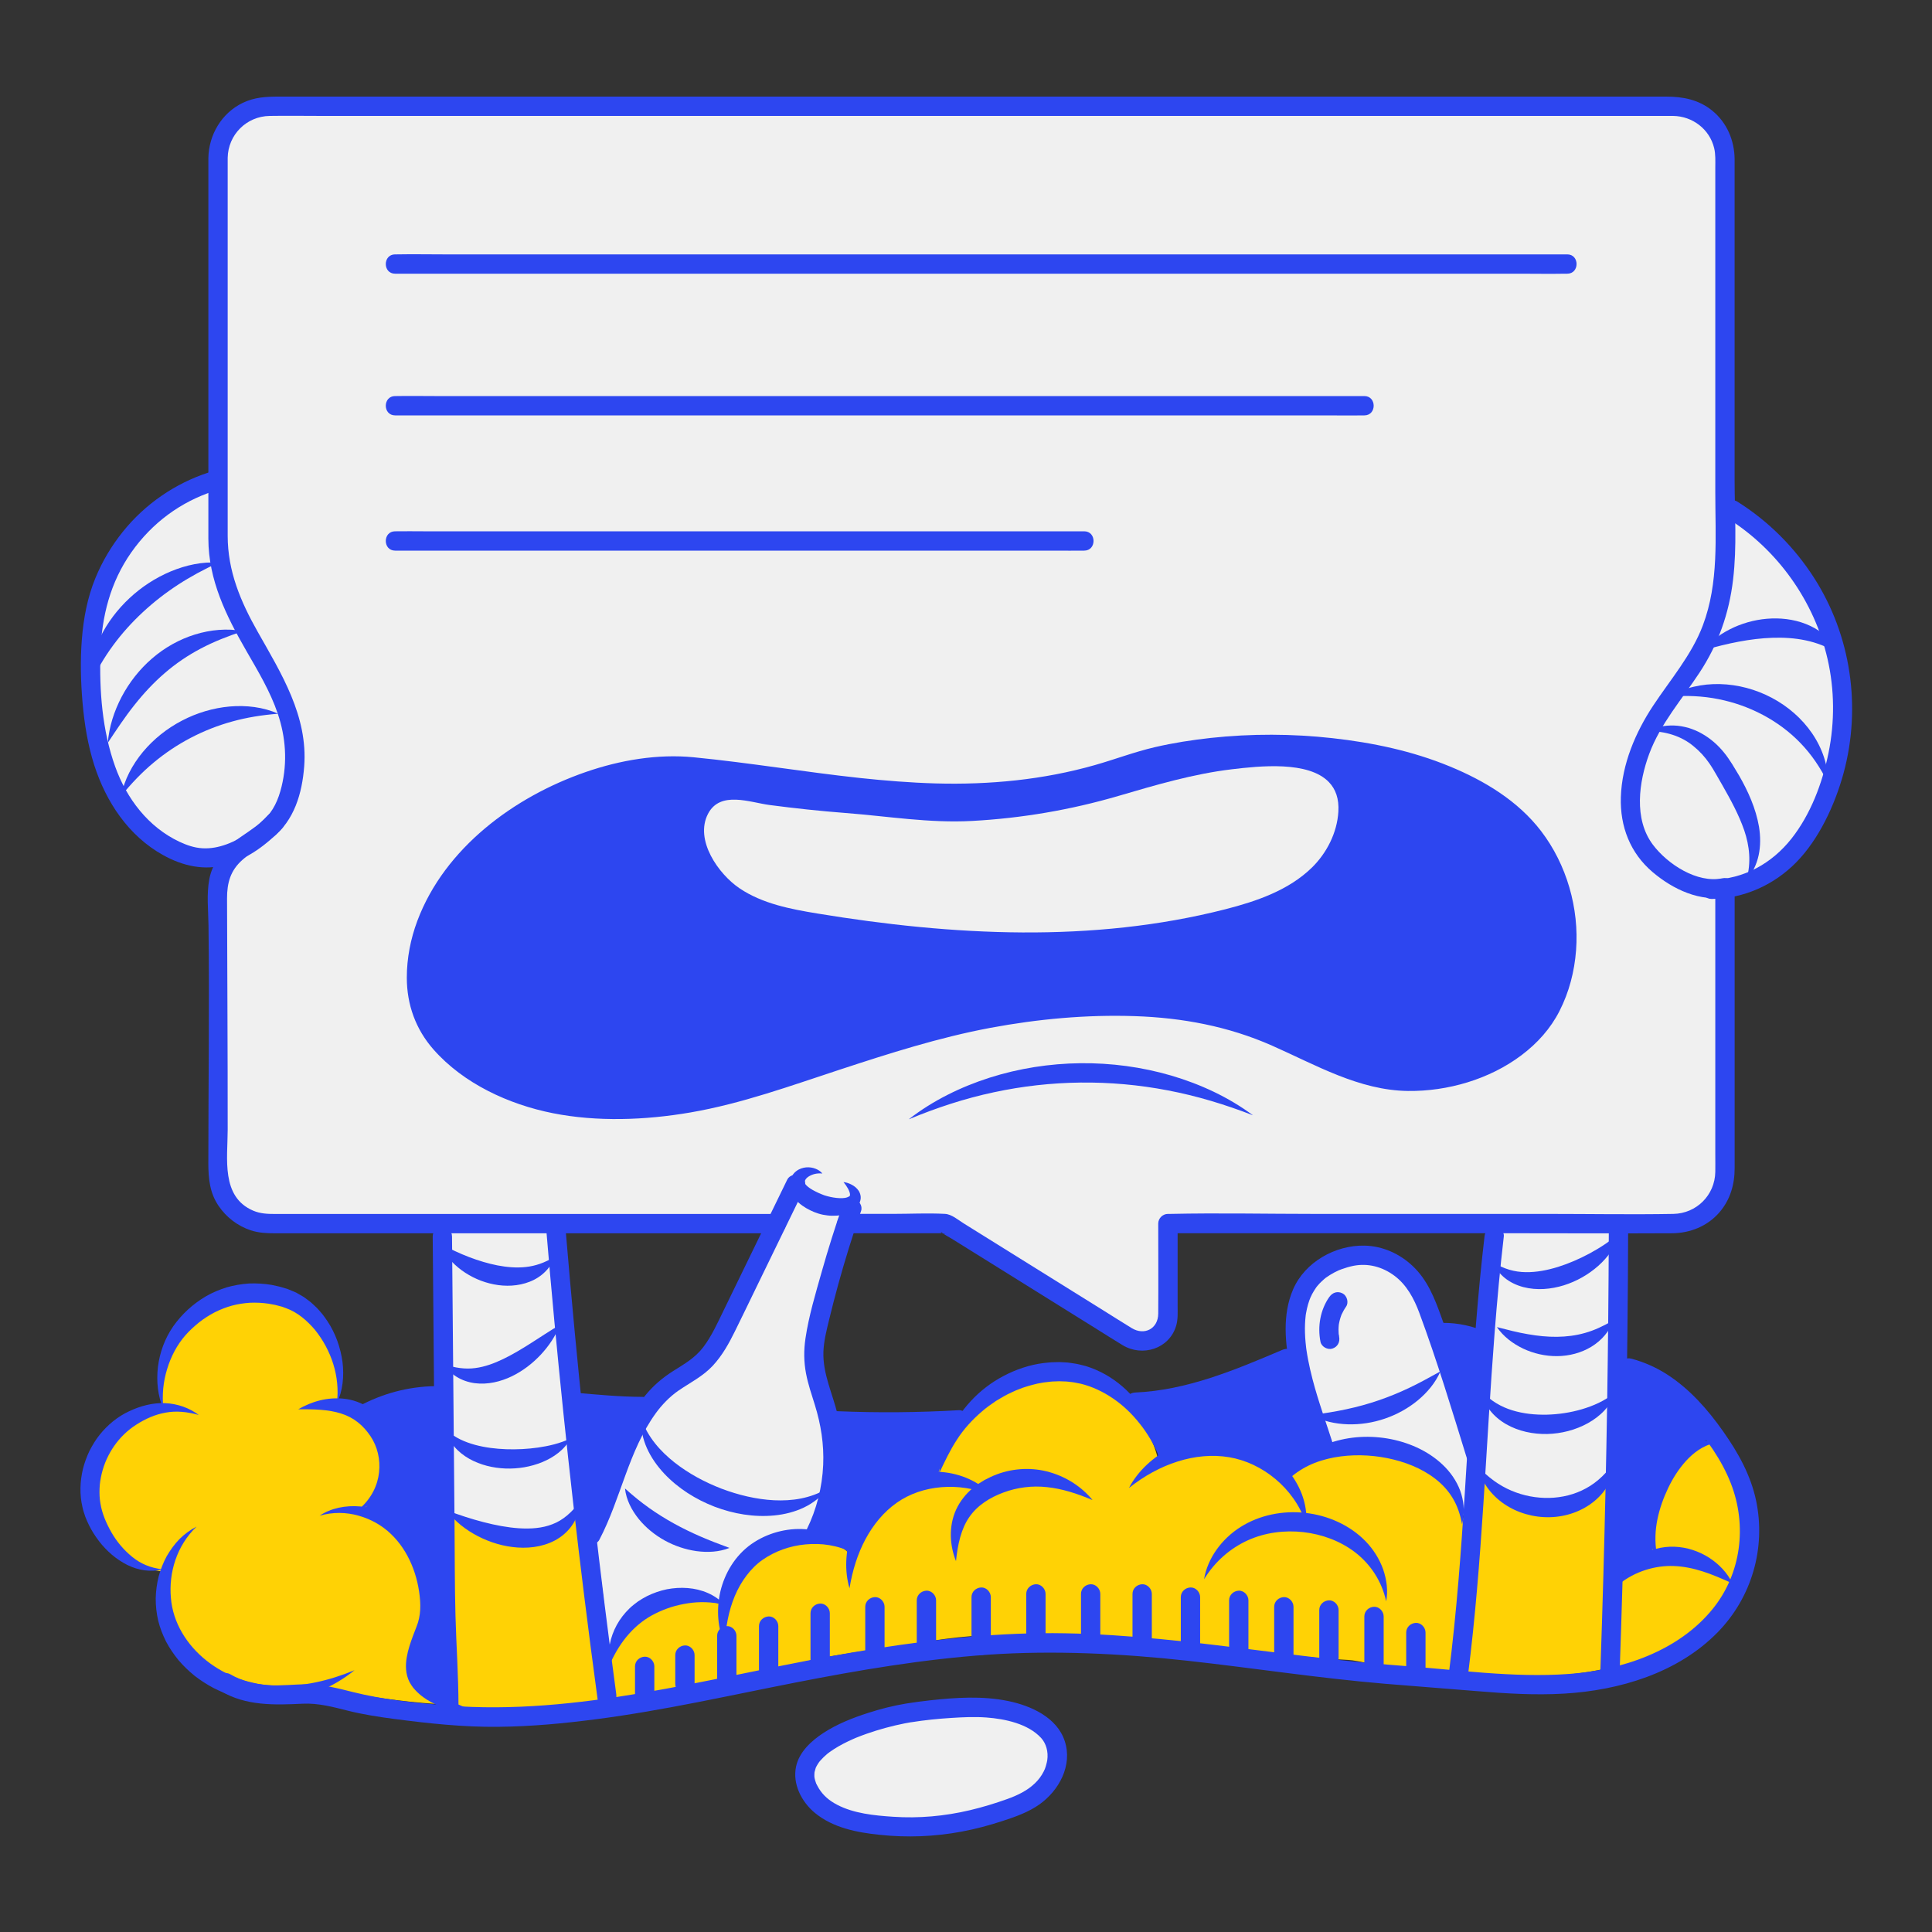 <svg width="600" height="600" viewBox="0 0 600 600" fill="none" xmlns="http://www.w3.org/2000/svg">
<rect x="0" y="0" width="600" height="600" fill="#333333" stroke="none"/>
<g clip-path="url(#clip0_2_2)">
<path d="M136.05 434.67C136.8 434.92 137.58 435.24 138.06 435.88C138.59 436.59 138.64 437.54 138.67 438.42C139.67 469.11 139.9 499.83 139.35 530.53C134.96 527.85 130.18 524.56 129.28 519.5C128.36 514.36 131.81 509.56 133.08 504.49C135.07 496.55 131.64 488.37 128.28 480.92C127.13 478.36 125.92 475.72 123.87 473.8C120.74 470.88 116.22 470.12 111.98 469.49C114.81 466.54 117.69 463.52 119.36 459.79C120.92 456.3 121.24 452.1 119.34 448.69C117.65 445.65 113 443.75 114.25 439.71C116.5 432.46 130.66 432.87 136.05 434.68V434.67Z" fill="#2D46F0"/>
<path d="M200.08 437.97C192.03 449.81 189.78 464.73 182.53 477.08C180.2 466 178.62 454.77 177.78 443.49C177.67 441.93 176.56 437.31 177.66 436.02C178.94 434.54 182.15 436.09 183.84 436.41C185.81 436.78 198.95 439.63 200.08 437.97V437.97Z" fill="#2D46F0"/>
<path d="M299.05 441.98C294.82 447.85 291.88 454.65 290.49 461.75C284.44 460.25 277.83 462.55 273.29 466.82C268.75 471.09 266.1 477.08 264.95 483.21C261.32 479.88 256.43 477.96 251.51 477.91C256.8 472.75 257.19 464.52 257.23 457.13C257.25 453.67 255.73 445.6 257.34 442.66C258.95 439.72 266.02 441.31 269.31 441.39C274.27 441.51 279.22 441.62 284.18 441.72C285.99 441.76 298.17 443.22 299.05 441.98V441.98Z" fill="#2D46F0"/>
<path d="M529.57 447.38C525.41 448.95 521.63 453.01 519.25 456.25C512.89 464.88 512.42 474.14 513.9 484.6C511.2 484.28 504.21 489.3 502.41 488.3C499.79 486.84 502.5 474.19 502.67 471.51C503.19 462.96 503.39 454.4 503.38 445.84C503.38 442.25 500.79 427.58 503.85 425.22C504.95 424.37 506.51 424.59 507.85 424.94C513.25 426.33 518.57 429.25 522.8 432.86C526.88 436.34 531.44 441.47 532.94 446.71C531.8 446.71 530.67 446.96 529.57 447.38V447.38Z" fill="#2D46F0"/>
<path d="M460.05 416.94C460.47 417.19 460.9 417.48 461.13 417.91C461.39 418.39 461.36 418.97 461.33 419.52C460.65 429.56 459.73 439.59 458.56 449.59C453.57 439.14 449.83 428.09 447.44 416.76C446.07 410.25 457.23 415.24 460.06 416.94H460.05Z" fill="#2D46F0"/>
<path d="M402.93 420.84C403.88 431.09 406.75 441.16 411.34 450.37C406.55 452.26 402.28 455.43 399.08 459.47C401.31 456.65 382.53 449.95 380.74 449.72C376.58 449.2 372.46 449.83 368.45 450.93C365.89 451.63 362.63 454.39 360.11 454.11C359.16 449.19 358.11 444.72 354.91 440.66C352.97 438.2 350.79 435.95 348.71 433.61L356.93 434.01" fill="#2D46F0"/>
<path d="M282.19 531.97C288.14 531 294.16 530.51 300.22 530.27C308.18 529.97 318.31 531.29 324.55 536.73C329.75 541.26 329.18 548.82 325.28 553.98C322.51 557.64 318.34 559.89 314.1 561.42C301.62 565.95 289.31 568.22 275.94 567.1C268.02 566.44 257.62 565.06 252.54 558.13C240.72 542.02 272.03 533.62 282.2 531.96L282.19 531.97Z" fill="#F0F0F0"/>
<path d="M59.78 409.07C69.02 399.96 86.09 398.71 95.94 407.47C100.1 411.17 102.92 416.15 104.3 421.52C105.01 424.27 107.47 435.91 102.9 436.38C113.38 435.31 121.39 446.52 120.03 456.38C119.26 461.95 116.06 468.19 110.1 469.47C110.97 469.28 116.21 471.61 117.32 472.13C119.53 473.16 121.7 474.59 123.5 476.23C127.98 480.32 130.89 485.71 131.85 491.71C132.96 498.66 131.97 506.07 129.27 512.55C128.68 513.97 128.09 515.42 128.04 516.95C127.89 522.52 134.79 527.41 139.33 529.41C128.49 528.85 117.69 527.53 107.05 525.44C96.24 523.32 85.07 527.16 74.36 524.33C68.61 522.81 63.54 519.54 59.49 515.21C53.58 508.88 48.17 496.57 52.15 488.27C48.13 487.82 44.59 487.11 40.97 485.21C38.72 484.02 36.71 482.37 35.05 480.45C32.05 476.97 30.15 472.65 29.06 468.18C27.95 463.61 27.67 458.74 28.96 454.22C30.87 447.55 36.76 443.11 42.58 439.89C44.56 438.8 47.06 438.84 48.93 437.55C51 436.12 49.79 434.2 49.97 431.99C50.09 430.51 50.76 429.13 50.98 427.65C52 420.75 54.75 414.03 59.79 409.07H59.78Z" fill="#FFD205"/>
<path d="M511.1 484.87C508.21 486.29 502.07 488.96 501.25 492.33C500.89 493.8 501.03 495.33 501.13 496.84C501.32 499.91 499.04 518.81 501.17 519.64C501.92 519.93 502.76 519.7 503.53 519.45C508.19 517.92 512.94 515.87 517.39 513.8C523.4 511.01 529.12 507.44 533.6 502.48C539.72 495.71 542.44 486.56 542.62 477.56C542.78 469.71 541.91 458.41 537.42 451.76C530.43 441.38 517.73 456.73 515.18 462.91C513.86 466.11 512.95 469.45 512.6 472.9C512.23 476.51 513.21 480.73 513.78 484.3C513.69 483.76 512.54 484.14 511.1 484.85V484.87Z" fill="#FFD205"/>
<path d="M330.23 426.97C324.93 426.55 319.1 426.46 314.09 428.41C307.47 430.99 302.25 436.14 298.46 442.04C294.97 447.46 292.28 453.53 290.81 459.79C290.81 459.76 282.39 462.06 281.47 462.48C277.78 464.18 274.71 467.12 271.97 470.05C270.85 471.24 261.76 480.55 263.47 482.16C259.58 478.51 253.74 477.9 248.41 478.23C242.54 478.59 236.55 479.9 231.73 483.28C226.91 486.65 223.45 492.37 223.95 498.23C215.03 495.27 204.65 496.1 196.96 501.5C192.14 504.89 179.33 524.64 189.87 528.23C191.83 528.9 193.97 528.44 195.98 527.99C204.38 526.08 212.78 524.17 221.18 522.26C231.47 520.33 241.64 517.88 251.86 515.62C260.67 513.67 269.63 512.6 278.53 511.25C288.49 509.74 298.98 507.74 308.94 507.89C319.62 508.05 330.29 508.8 340.98 508.58C366.76 508.04 392.85 514.32 418.73 515.51C424.66 515.78 448.11 523.24 452.8 518.74C454.4 517.2 454.23 507.35 454.7 505.13C455.96 499.06 457.07 493.01 457.07 486.79C457.07 473.37 450.63 457.11 437.54 451.61C426.33 446.9 416.92 448.71 406.72 454.67C406.07 455.05 398.17 459.7 398.94 460.46C393.87 455.48 386.39 450 378.88 449.87C372.87 449.72 365.43 451.83 359.61 453.17C356.58 439.75 344.03 428.08 330.22 427L330.23 426.97Z" fill="#FFD205"/>
<path d="M402.49 414.36C402.72 421.11 405.11 426.79 406.56 433.23C408.01 439.67 409.85 445.44 412.09 451.53C414.28 448.45 425.39 449.23 428.9 449.77C434.47 450.62 440.09 453.04 444.28 456.85C449.03 461.19 452.7 466.46 455.29 472.35C454.82 471.27 457.32 463.98 457.61 462.33C457.99 460.21 458.37 458.07 458.38 455.92C458.41 446.86 453.35 437.62 450.83 429.07C448.62 421.58 445.8 414.28 443.01 406.99C440.13 399.46 433.16 389.35 424.01 390.41C418.29 391.07 411.96 392.49 407.77 396.76C403.5 401.11 402.27 407.63 402.5 414.36H402.49Z" fill="#F0F0F0"/>
<path d="M456.56 485.75C456.29 488.26 455.99 490.77 455.68 493.27C455.07 498.19 453.98 503.06 453.59 508.01C453.38 510.57 452.71 513.55 453.2 516.1C454.25 521.53 466.41 520.23 470.32 520.38C479.03 520.73 487.78 520.38 496.36 518.69C501.72 517.64 500.36 513.7 500.45 509.4C500.51 506.65 500.55 503.89 500.58 501.13C500.71 487.75 501.32 474.17 501.21 460.86C501.21 460.24 501.07 459.46 500.47 459.32C500.22 459.27 499.96 459.36 499.72 459.46C497.23 460.54 495.64 463.28 493.25 464.69C490.78 466.15 487.99 467.04 485.15 467.42C478.37 468.32 472.18 468.09 466.48 463.93C463.3 461.61 459.71 455.71 458.22 462.97C456.71 470.29 457.37 478.24 456.57 485.73L456.56 485.75Z" fill="#FFD205"/>
<path d="M471.01 466.54C480.27 470.08 492.35 467.87 498.79 460.01C502.91 454.97 502.25 447.79 502.52 441.56C502.85 433.82 502.74 426.07 502.79 418.33C502.87 405.74 502.9 393.14 502.87 380.55C502.87 378.85 469.75 379.71 466.28 380.03C465.91 380.06 465.51 380.12 465.25 380.38C464.98 380.66 464.95 381.08 464.94 381.46C464.64 389.28 463.61 397.17 462.82 405C462.1 415.23 460.88 425.42 459.67 435.61C458.89 442.12 456.81 450.83 459.71 456.9C461.85 461.38 466.04 464.65 471.02 466.55L471.01 466.54Z" fill="#F0F0F0"/>
<path d="M534.69 187.26C531.84 197.66 525.72 206.81 520.04 215.98C513.39 226.71 506.32 235.88 506.46 248.99C506.64 265.21 520.72 277.58 536.8 276.3C554.88 274.86 564.13 255.91 569.51 240.85C574.42 227.1 572.86 211.07 568.85 197.31C564.26 181.56 555.71 169.54 542.21 161.17C532.86 155.37 536.14 181.98 534.69 187.26V187.26Z" fill="#F0F0F0"/>
<path d="M159.69 476.24C167.01 476.64 174.57 474.7 180.32 470.15C179.63 470.7 181.89 479.83 182.09 481.06C182.69 484.86 183.27 488.66 183.86 492.46C185.03 500.05 186.21 507.65 187.48 515.22C187.79 517.03 188.1 518.84 188.41 520.66C188.5 521.18 189.72 527.62 189.08 527.76C186.71 528.26 184.37 528.77 181.97 529.09C174.4 530.06 166.8 531.04 159.16 531.2C156.25 531.26 153.34 531.21 150.43 531C146.93 530.75 142.69 530.97 139.35 530.04C139.01 525.68 139.39 521.16 139.26 516.76C139.14 512.65 138.7 508.33 138.7 504.34C138.3 497 139.22 489.51 138.35 482.16C138.21 481.01 138.5 471.21 138.31 471.14C139.58 471.6 141.07 470.94 142.68 471.51C144.02 471.98 145.23 472.73 146.54 473.25C150.73 474.91 155.17 476 159.68 476.25L159.69 476.24Z" fill="#FFD205"/>
<path d="M171.87 475.92C167.78 477.76 162.98 478.34 158.72 477.94C153.9 477.49 149.37 475.04 145.02 473.35C142.17 472.24 139.54 470.54 139.27 467.21C139.06 464.49 138.59 461.7 138.6 458.99C138.61 453.1 138.63 447.21 138.64 441.32C138.65 422.63 137.48 404.32 137.61 385.62C137.65 380.28 137.38 380.35 141.84 380.1C145.17 379.91 148.45 380.1 151.78 380C153.53 379.95 172.74 379.33 172.74 379.36C175.13 404.85 177.07 430.38 179.61 455.86C180.06 460.41 181.94 464.39 179.78 468.69C178.09 472.06 175.22 474.42 171.87 475.93V475.92Z" fill="#F0F0F0"/>
<path d="M72.21 187.29C75.49 196.75 81.11 205.25 85.9 213.99C95.34 231.23 94.54 253.05 75.11 262.94C58.24 271.53 43.81 259.65 35.8 245.15C25.81 227.07 27.05 206.41 30.9 186.63C33.63 172.65 41.92 164.33 52.64 155.94C55.86 153.42 67.84 145.31 67.85 153.06C67.87 164.36 68.44 176.42 72.2 187.28L72.21 187.29Z" fill="#F0F0F0"/>
<path d="M262.92 380H293.71L350.48 415.38C355.81 418.7 362.71 414.87 362.71 408.59V380H519.71C528.51 380 535.71 372.8 535.71 364V275.64C526.13 277.85 512.56 269.02 508.67 260.35C504.78 251.68 506.2 241.68 509.31 233.28C514.17 220.13 525.26 210.13 530.83 197.26C536.41 184.37 536.22 169.44 535.71 155.41V49C535.71 40.2 528.51 33 519.71 33H83.71C74.91 33 67.71 40.2 67.71 49V168C67.71 197.55 99.28 214.07 89.83 247.01C86.79 257.59 80.41 258.67 73.2 264.9C71.85 266.06 70.82 267.25 70.02 268.46C66.43 273.93 67.76 280.06 67.77 288.2C67.81 313.47 67.72 338.73 67.72 364C67.72 372.8 74.92 380 83.72 380H241.17" fill="#F0F0F0"/>
<path d="M267.04 244.61C250.51 242.84 233.69 240.12 215.84 238.22C180.73 234.49 132.19 262.37 129.46 300.54C129.07 305.91 129.65 311.44 131.85 316.35C134.14 321.47 138.09 325.68 142.46 329.2C167.88 349.68 204.92 346.91 236.06 337.1C254.07 331.43 271.86 325.01 290.1 320.09C318.45 312.45 357.94 308.59 386.1 318C399.95 322.63 412.34 330.71 426.58 334.43C444.71 339.18 470.74 331.4 480.56 314.61C491.7 295.55 486.94 268.61 470.76 253.89C442.98 228.62 382.65 226.24 349.05 237.9C320.36 247.85 294.09 247.5 267.05 244.6L267.04 244.61Z" fill="#2D46F0"/>
<path d="M412.72 242.91C414.76 245.04 415.9 248.01 415.64 252.12C415.24 258.61 412.05 264.9 407.44 269.42C400.23 276.47 390.28 279.89 380.5 282.39C339.29 292.9 295.81 290.61 253.85 283.7C245.44 282.32 236.78 280.65 229.7 275.89C223.18 271.51 215.62 260.9 219.89 252.72C223.68 245.47 232.92 249.21 239.05 250.01C246.86 251.03 254.7 251.88 262.56 252.48C275.83 253.5 288.54 255.67 301.88 254.95C317.28 254.12 332.58 251.51 347.38 247.17C358.95 243.78 370.6 240.33 382.61 238.9C391.14 237.89 406.32 236.23 412.71 242.9L412.72 242.91Z" fill="#F0F0F0"/>
<path d="M225.43 413.57C223.27 417.39 220.98 421.23 217.67 424.11C215.06 426.39 211.93 427.97 209.1 429.96C198.84 437.2 193.29 449.24 188.19 460.71C186.75 463.95 184.15 467.52 183.66 471.08C183.17 474.64 184.99 479.62 185.58 483.31C186.36 488.21 187.03 493.12 187.59 498.05C188.06 502.11 187.56 507.62 188.93 511.4C190.27 510.71 191.92 509.22 192.93 508.03C194.46 506.23 195.85 504.32 197.39 502.53C200.23 499.22 205.35 497.59 209.42 496.12C212.96 494.85 215.02 494.78 218.5 495.9C219.2 496.13 225.09 497.79 224.69 498.94C225.64 496.23 226.25 493.43 227.55 490.88C228.92 488.21 230.67 485.69 232.91 483.68C237.57 479.49 244.68 478.47 250.76 478.62C251.06 478.62 251.39 478.63 251.63 478.45C251.87 478.27 251.96 477.97 252.03 477.68C254.45 468.89 260.12 461.44 260.02 452.02C259.9 440.68 250.9 430.4 252.5 419.17C252.97 415.88 254.34 412.79 255.58 409.71C260.13 398.44 263.21 386.58 264.72 374.52C264.33 377.66 251.7 371.11 250.71 370.37C247.93 368.29 248.19 367.13 246 369.89C244.27 372.07 243.46 376.37 242.37 378.96C237.41 390.82 231.74 402.39 225.41 413.58L225.43 413.57Z" fill="#F0F0F0"/>
<path d="M505.12 427.72C512.93 429.83 519.3 434.77 524.61 440.74C529.92 446.71 534.7 453.41 537.53 460.67C542.62 473.73 540.79 488.69 531.88 499.68C521.22 512.83 503.62 518.67 487.25 519.86C469.84 521.12 452.26 518.52 434.92 517.28C395.13 514.42 355.89 505.77 315.83 507.39C296.39 508.18 277.09 510.89 257.96 514.37C238.38 517.93 218.97 522.46 199.34 525.77C179.41 529.13 159.13 531.3 138.92 529.66C129.13 528.86 119.17 527.89 109.63 525.49C105.06 524.34 100.43 523.15 95.69 523.08C91.51 523.02 87.39 523.63 83.2 523.33C79.01 523.03 75.15 522.1 71.62 520.01C68.29 518.04 65.27 523.22 68.59 525.19C76.41 529.83 85.26 529.52 94.01 529.1C98.8 528.87 103.43 530.11 108.03 531.27C112.63 532.43 117.59 533.2 122.47 533.84C133.09 535.23 143.78 536.38 154.51 536.28C165.24 536.18 175.11 535.22 185.3 533.9C206.06 531.2 226.47 526.56 246.99 522.54C266.8 518.66 286.74 515.27 306.9 513.88C327.06 512.49 348.26 513.5 368.88 515.77C389.28 518.02 409.57 521.18 430.02 522.9C439.46 523.69 448.91 524.39 458.35 525.17C467.79 525.95 476.58 526.5 485.7 525.97C502.95 524.97 521.13 519.55 533.49 506.87C544.02 496.07 548.47 480.77 545.37 466.02C543.71 458.13 539.79 451.13 535.19 444.6C530.4 437.78 524.79 431.4 517.74 426.85C514.34 424.66 510.6 423.01 506.7 421.96C502.8 420.91 501.38 426.74 505.1 427.75L505.12 427.72Z" fill="#2D46F0"/>
<path d="M352.48 438.46C369.65 437.74 385.6 431.05 401.2 424.42C402.69 423.79 403.02 421.59 402.28 420.32C401.38 418.78 399.67 418.61 398.18 419.24C383.61 425.44 368.53 431.79 352.49 432.46C350.87 432.53 349.49 433.79 349.49 435.46C349.49 437.03 350.86 438.53 352.49 438.46H352.48Z" fill="#2D46F0"/>
<path d="M447.98 416.81C449.07 416.81 450.15 416.84 451.23 416.95C451.46 416.97 451.69 417 451.92 417.03C452.62 417.11 451.4 416.94 452.04 417.05C452.58 417.14 453.11 417.23 453.64 417.34C454.63 417.55 455.6 417.8 456.56 418.11C457.08 418.27 457.59 418.45 458.1 418.65C458.32 418.73 458.53 418.82 458.75 418.91C459.06 419.04 459.04 419.03 458.68 418.88C458.82 418.94 458.96 419 459.11 419.07C459.87 419.41 460.59 419.6 461.42 419.37C462.12 419.18 462.87 418.64 463.21 417.99C463.9 416.68 463.66 414.57 462.13 413.89C457.66 411.88 452.89 410.78 447.97 410.83C446.4 410.84 444.9 412.2 444.97 413.83C445.04 415.46 446.29 416.84 447.97 416.83L447.98 416.81Z" fill="#2D46F0"/>
<path d="M260.01 444.26C272.59 444.79 285.19 444.68 297.76 443.95C299.38 443.86 300.76 442.64 300.76 440.95C300.76 439.4 299.39 437.86 297.76 437.95C285.19 438.68 272.59 438.78 260.01 438.26C258.39 438.19 257.01 439.69 257.01 441.26C257.01 442.94 258.38 444.19 260.01 444.26Z" fill="#2D46F0"/>
<path d="M199.48 433.81C192.46 433.79 185.47 433.11 178.48 432.51C176.86 432.37 175.48 433.99 175.48 435.51C175.48 437.25 176.86 438.37 178.48 438.51C185.47 439.1 192.46 439.79 199.48 439.81C201.1 439.81 202.48 438.43 202.48 436.81C202.48 435.19 201.11 433.81 199.48 433.81Z" fill="#2D46F0"/>
<path d="M115.59 441.31C122.17 437.95 129.48 436.34 136.85 436.49C140.71 436.57 140.71 430.57 136.85 430.49C128.41 430.31 120.07 432.29 112.56 436.13C111.12 436.87 110.7 438.89 111.48 440.23C112.34 441.7 114.14 442.05 115.58 441.31H115.59Z" fill="#2D46F0"/>
<path d="M282.99 534.86C287.15 534.19 291.35 533.77 295.56 533.51C299.14 533.28 302.73 533.12 306.31 533.38C312.12 533.81 319.27 535.32 323.33 539.74C324.12 540.61 324.68 541.67 325 542.82C325.32 543.97 325.45 545.25 325.22 546.79C325.27 546.46 325.12 547.22 325.1 547.32C325.02 547.71 324.91 548.09 324.8 548.47C324.57 549.23 324.44 549.53 324.14 550.13C323.42 551.55 322.55 552.71 321.41 553.81C319.02 556.12 315.94 557.58 312.85 558.69C309.03 560.06 305.14 561.25 301.19 562.18C293.37 564.03 285.36 564.75 277.34 564.21C271.51 563.82 265.17 563.2 259.99 560.49C257.54 559.21 255.67 557.64 254.28 555.38C254 554.92 253.77 554.43 253.51 553.96C253.24 553.46 253.62 554.35 253.45 553.82C253.36 553.54 253.25 553.27 253.17 552.98C253.11 552.78 253.06 552.57 253.01 552.36C252.98 552.24 252.86 551.45 252.92 551.95C252.98 552.45 252.92 551.77 252.91 551.65C252.91 551.42 252.89 551.2 252.91 550.97C252.91 550.76 252.98 550.5 252.96 550.3C252.94 550.16 252.82 550.91 252.96 550.35C253.08 549.92 253.19 549.5 253.32 549.07C253.49 548.5 253.23 549.23 253.31 549.07C253.41 548.87 253.5 548.66 253.61 548.46C253.83 548.05 254.08 547.67 254.34 547.29C254.53 547.01 254.66 546.88 254.36 547.25C254.49 547.09 254.62 546.93 254.76 546.77C255.09 546.4 255.43 546.04 255.79 545.69C256.15 545.34 256.49 545.04 256.86 544.73C256.94 544.66 257.47 544.23 257.18 544.47C256.91 544.68 257.58 544.17 257.71 544.08C259.48 542.81 261.39 541.75 263.34 540.81C263.84 540.57 264.35 540.34 264.86 540.11C265.1 540.01 265.33 539.9 265.57 539.8C265.89 539.66 265.49 539.83 265.45 539.85C265.65 539.77 265.85 539.69 266.05 539.6C267.09 539.18 268.14 538.79 269.19 538.42C273.02 537.08 276.95 536.01 280.92 535.22C281.62 535.08 282.31 534.95 283.01 534.84C284.61 534.58 285.5 532.59 285.11 531.15C284.64 529.45 283.02 528.79 281.42 529.05C277.43 529.71 273.49 530.71 269.64 531.95C264.83 533.49 259.99 535.4 255.75 538.16C252.02 540.6 248.24 544.01 247.24 548.55C246.04 554 248.94 559.63 253.12 563.05C258.77 567.67 266.1 569.08 273.18 569.82C281.69 570.72 290.2 570.4 298.62 568.83C302.95 568.02 307.22 566.88 311.4 565.51C315.34 564.22 319.36 562.81 322.77 560.4C328.88 556.08 333.15 548.28 330.67 540.72C328.25 533.33 320.18 529.73 313.11 528.27C305.1 526.62 296.82 527.18 288.76 528.06C286.31 528.33 283.86 528.66 281.42 529.05C279.82 529.31 278.93 531.3 279.32 532.74C279.79 534.44 281.4 535.09 283.01 534.84L282.99 534.86Z" fill="#2D46F0"/>
<path d="M291.62 457.61C292.07 453.55 293.06 449.56 294.61 445.67C296.2 441.75 298.63 438.2 301.53 435.07C304.43 431.94 307.89 429.29 311.72 427.29C315.54 425.29 319.72 423.85 324.07 423.31C325.16 423.19 326.25 423.06 327.35 423.05C327.9 423.04 328.45 423 329 423.01L330.65 423.09C331.74 423.11 332.85 423.35 333.95 423.49C335.05 423.67 336.12 423.98 337.19 424.24C341.43 425.54 345.31 427.76 348.57 430.58C351.84 433.39 354.5 436.8 356.44 440.53C358.35 444.26 359.67 448.27 360.01 452.34C358.37 448.61 356.4 445.16 353.96 442.13C351.56 439.08 348.77 436.41 345.67 434.31C342.57 432.2 339.21 430.61 335.69 429.74C334.8 429.6 333.92 429.35 333.03 429.24C332.13 429.17 331.26 428.99 330.33 429.01L328.96 428.96C328.5 428.96 328.05 429 327.59 429.01C326.68 429.01 325.77 429.15 324.86 429.25C323.95 429.33 323.05 429.56 322.14 429.7C321.25 429.93 320.35 430.13 319.46 430.4C318.58 430.69 317.68 430.92 316.83 431.29L315.53 431.79L314.26 432.37C312.55 433.12 310.94 434.09 309.33 435.06C307.78 436.12 306.22 437.2 304.81 438.46C301.95 440.93 299.32 443.78 297.23 447.03C295.08 450.29 293.36 453.93 291.64 457.61H291.62Z" fill="#2D46F0"/>
<path d="M350.62 462.07C353.45 456.71 358.27 452.32 363.92 449.53C369.57 446.74 376.23 445.54 382.69 446.63C389.2 447.71 395.13 451.15 399.37 455.94C401.49 458.34 403.19 461.09 404.3 464.03C405.4 466.97 405.93 470.11 405.63 473.13C403.67 467.41 400.26 462.8 396.07 459.3C391.88 455.8 386.89 453.42 381.71 452.55C376.48 451.67 370.98 452.21 365.7 453.89C360.4 455.56 355.36 458.34 350.63 462.08L350.62 462.07Z" fill="#2D46F0"/>
<path d="M399.35 460.23C400.36 457.35 402.34 454.76 404.77 452.71C407.2 450.65 410.08 449.13 413.1 448.08C419.15 446.01 425.73 445.71 431.98 446.94C438.21 448.19 444.35 451 448.9 455.74C451.15 458.1 452.94 460.97 453.85 464.07C454.76 467.17 454.82 470.42 454.05 473.37C453.51 470.37 452.58 467.61 451.14 465.24C449.71 462.86 447.84 460.87 445.7 459.22C441.42 455.92 436.19 453.92 430.81 452.83C425.41 451.76 419.77 451.63 414.32 452.62C408.89 453.64 403.58 455.82 399.35 460.23V460.23Z" fill="#2D46F0"/>
<path d="M373.94 490.43C375.01 483.92 379.41 477.92 385.28 474.21C391.21 470.47 398.47 469.06 405.4 469.84C412.32 470.61 419.12 473.57 424.05 478.61C426.5 481.13 428.4 484.14 429.55 487.38C430.66 490.62 431.11 494.07 430.49 497.31C429.1 490.92 425.51 485.7 420.89 482.12C416.24 478.54 410.55 476.48 404.73 475.81C398.91 475.17 392.92 475.92 387.53 478.35C382.15 480.8 377.34 484.88 373.93 490.45L373.94 490.43Z" fill="#2D46F0"/>
<path d="M307.92 464.35C302.69 462.2 297.41 461.44 292.33 461.86C287.26 462.28 282.44 463.9 278.47 466.71C274.47 469.53 271.21 473.47 268.78 478.01C266.34 482.57 264.74 487.69 263.82 493.26C262.23 487.81 262.55 481.75 264.44 476.15C266.34 470.56 269.96 465.33 275.02 461.79C280.08 458.2 286.39 456.66 292.35 457.14C298.3 457.61 304.1 460.1 307.92 464.33V464.35Z" fill="#2D46F0"/>
<path d="M225.13 510.79C222.86 505.77 222.42 499.84 223.73 494.2C225.08 488.58 228.27 483.14 233.3 479.56C235.78 477.81 238.53 476.55 241.38 475.77C244.23 474.99 247.19 474.69 250.11 474.91C253.02 475.12 255.89 475.82 258.49 477.06C261.07 478.3 263.4 480.08 265.01 482.33C260.11 479.81 255.03 479.17 250.15 479.63C245.27 480.07 240.58 481.78 236.79 484.44C234.91 485.75 233.26 487.42 231.82 489.33C230.38 491.23 229.17 493.35 228.21 495.63C226.29 500.21 225.32 505.3 225.13 510.78V510.79Z" fill="#2D46F0"/>
<path d="M189.37 516.9C188.94 514.88 189 512.75 189.37 510.67C189.76 508.59 190.51 506.55 191.54 504.65C192.58 502.75 193.94 501 195.53 499.47C196.32 498.7 197.22 498.04 198.1 497.37C199.02 496.76 199.96 496.18 200.94 495.69C202.91 494.72 204.98 494 207.11 493.56C209.24 493.16 211.42 493.01 213.58 493.19C217.86 493.51 222.15 495.24 224.92 498.32C220.89 497.45 217.24 497.36 213.67 497.91C211.9 498.18 210.17 498.57 208.48 499.09C206.8 499.63 205.17 500.28 203.63 501.05C200.51 502.57 197.8 504.66 195.4 507.33C193.01 510 191.04 513.15 189.37 516.91V516.9Z" fill="#2D46F0"/>
<path d="M532.48 448.08C528.63 449.09 525.93 451.19 523.64 453.66C521.37 456.15 519.54 459.03 518.08 462.08C516.61 465.17 515.43 468.4 514.74 471.77C514.05 475.15 513.85 478.63 514.51 482.53C513.04 481.18 511.96 479.4 511.22 477.49C510.48 475.57 510.11 473.5 510.04 471.43C509.9 467.28 510.91 463.17 512.68 459.49C514.47 455.77 517.14 452.41 520.64 450.05C522.39 448.89 524.36 447.99 526.43 447.59C528.49 447.2 530.65 447.3 532.49 448.08H532.48Z" fill="#2D46F0"/>
<path d="M502.5 492.2C503.17 488.59 505.75 485.4 508.96 483.35C512.19 481.28 516.09 480.21 520 480.35C523.88 480.48 527.62 481.75 530.75 483.74C533.87 485.75 536.47 488.47 538.03 491.75C534.73 490.26 531.73 488.94 528.71 487.99C525.7 487.03 522.74 486.45 519.79 486.34C516.89 486.24 513.93 486.64 511.04 487.57C508.13 488.5 505.32 489.93 502.51 492.2H502.5Z" fill="#2D46F0"/>
<path d="M50.73 437.52C48.99 433.56 48.54 429.01 49.04 424.57C49.58 420.12 51.15 415.72 53.81 411.88C56.48 408.11 59.91 404.95 63.95 402.58C65.97 401.41 68.15 400.51 70.39 399.8C72.65 399.14 74.98 398.77 77.33 398.6C79.68 398.51 82.03 398.65 84.33 399.03C84.9 399.13 85.47 399.27 86.04 399.4C86.61 399.52 87.17 399.66 87.73 399.84L89.4 400.35L91.1 401.05L91.94 401.41L92.73 401.86L94.3 402.77C94.79 403.12 95.27 403.47 95.75 403.83C96.23 404.18 96.7 404.55 97.12 404.97L98.41 406.18C98.82 406.6 99.19 407.05 99.58 407.49C100.37 408.35 101 409.33 101.67 410.27C104.22 414.12 105.75 418.5 106.36 422.93C106.93 427.36 106.44 431.96 104.61 435.87C105.72 427.34 102.74 419.14 97.85 413.04C95.34 410.07 92.34 407.52 88.9 406.29C88.47 406.14 88.05 405.99 87.62 405.82L86.22 405.45C85.75 405.31 85.28 405.21 84.8 405.13C84.32 405.05 83.85 404.94 83.38 404.87C81.48 404.59 79.56 404.5 77.65 404.58C75.75 404.7 73.86 404.99 72.02 405.48C70.18 405.99 68.4 406.69 66.68 407.55C64.98 408.45 63.33 409.48 61.8 410.7C60.3 411.92 58.79 413.29 57.53 414.74C54.99 417.66 53.09 421.26 51.91 425.15C50.7 429.04 50.28 433.23 50.73 437.51V437.52Z" fill="#2D46F0"/>
<path d="M92.63 437.66C96.76 435.26 101.66 433.81 106.9 434.39C109.5 434.68 112.14 435.59 114.42 437.09C116.71 438.57 118.62 440.58 120.08 442.76C123.17 447.33 123.94 453.25 122.31 458.3C121.51 460.83 120.13 463.16 118.28 464.95C116.43 466.74 114.15 468.01 111.78 468.46C115.39 465.26 117.28 461.27 117.72 457.25C118.17 453.23 117.21 449.26 115.1 446.08C112.86 442.71 109.89 440.21 105.95 438.99C102.02 437.71 97.43 437.63 92.64 437.66H92.63Z" fill="#2D46F0"/>
<path d="M61.71 439.43C58.22 438.45 54.73 438.08 51.45 438.7C48.17 439.27 45.15 440.63 42.36 442.42C36.89 445.88 33.08 451.49 31.59 457.64C31.24 459.17 30.95 460.73 30.92 462.3C30.85 463.86 30.92 465.45 31.2 466.96C31.69 470.02 33 473.09 34.63 475.93C36.27 478.79 38.44 481.36 41.02 483.47C43.6 485.61 46.79 486.97 50.41 487.35C46.91 488.33 42.87 487.7 39.46 485.97C36.04 484.23 33.06 481.65 30.73 478.59C29.56 477.06 28.51 475.43 27.65 473.68C27.2 472.82 26.84 471.9 26.47 470.98C26.17 470.03 25.82 469.11 25.62 468.1C24.68 464.16 24.84 460.07 25.75 456.21C26.23 454.28 26.93 452.42 27.77 450.62C28.68 448.86 29.69 447.15 30.93 445.61C33.38 442.53 36.55 439.92 40.08 438.29C43.53 436.65 47.4 435.6 51.26 435.76C55.12 435.92 58.79 437.24 61.69 439.41L61.71 439.43Z" fill="#2D46F0"/>
<path d="M99.22 470.74C102.79 468.32 107.4 467.45 111.86 467.84C116.34 468.26 120.78 470 124.45 472.84C128.12 475.66 130.99 479.44 132.98 483.56C134.98 487.71 136.11 492.18 136.44 496.78C136.57 499.1 136.46 501.51 135.9 503.92C135.76 504.52 135.58 505.12 135.38 505.71C135.16 506.32 134.95 506.84 134.74 507.35L133.48 510.27C132.66 512.15 131.93 513.99 131.49 515.75C131.04 517.52 130.96 519.16 131.45 520.41C132 521.83 133.26 523.28 134.69 524.54C136.14 525.81 137.81 526.94 139.59 527.93C141.35 528.95 143.24 529.79 145.17 530.54C147.11 531.28 149.11 531.89 151.22 532.23C149.1 532.56 146.91 532.44 144.76 532.15C142.6 531.85 140.48 531.31 138.39 530.61C136.31 529.88 134.27 528.95 132.33 527.68C131.36 527.05 130.43 526.32 129.55 525.48C129.11 525.06 128.71 524.57 128.29 524.1C127.91 523.57 127.54 523.05 127.21 522.44C125.86 519.84 125.92 517.02 126.32 514.69C126.71 512.3 127.48 510.17 128.22 508.13L129.35 505.18C129.53 504.71 129.7 504.24 129.82 503.86C129.94 503.44 130.05 503.03 130.14 502.59C130.52 500.87 130.6 499.02 130.47 497.13C129.93 489.48 126.99 481.72 121.42 476.4C118.68 473.75 115.2 471.78 111.37 470.71C107.54 469.61 103.35 469.53 99.24 470.72L99.22 470.74Z" fill="#2D46F0"/>
<path d="M110.15 518.65C103.51 524.09 95.02 527.6 86.05 528.23C83.81 528.36 81.54 528.34 79.29 528.11C77.04 527.87 74.78 527.41 72.58 526.77C70.39 526.09 68.26 525.22 66.22 524.18C64.2 523.09 62.26 521.85 60.43 520.43C58.64 518.97 56.96 517.37 55.46 515.61C54 513.81 52.67 511.89 51.58 509.82C50.54 507.73 49.67 505.56 49.12 503.27C48.6 500.99 48.35 498.67 48.36 496.36C48.42 494.06 48.72 491.77 49.28 489.57C49.88 487.37 50.71 485.25 51.78 483.28C52.92 481.34 54.22 479.51 55.78 477.93C57.37 476.38 59.14 475.07 61.05 474.1C54.82 480.06 52.39 488.47 53.07 496.21C53.69 504 58.07 510.92 64.15 515.74C67.19 518.16 70.66 520.05 74.34 521.39C76.19 522.04 78.08 522.52 80.03 522.91C81.98 523.25 83.97 523.46 85.97 523.55C94.02 523.85 102.25 521.96 110.15 518.67V518.65Z" fill="#2D46F0"/>
<path d="M296.89 484.82C295.91 482.39 295.36 479.78 295.29 477.06C295.24 474.35 295.71 471.5 296.91 468.87C298.11 466.24 299.99 463.88 302.21 462.05C302.76 461.58 303.35 461.19 303.93 460.76C304.52 460.37 305.13 460.01 305.74 459.64C306.98 458.99 308.24 458.37 309.56 457.88C314.83 455.89 320.77 455.67 326.05 457.22C331.34 458.75 336 461.82 339.3 465.86C334.49 463.82 329.81 462.32 325.13 461.84C320.46 461.34 315.89 461.93 311.66 463.5C307.35 465.09 303.54 467.51 301.03 471.13C298.49 474.77 297.42 479.64 296.89 484.82Z" fill="#2D46F0"/>
<path d="M262.92 383H292.46C292.76 383 293.4 383.14 293.67 383C292.47 383.61 291.72 382.11 292.55 382.81C293.43 383.55 294.61 384.1 295.59 384.71L308.1 392.5L340.02 412.39C342.88 414.17 345.73 415.99 348.61 417.74C354.76 421.48 363.11 418.92 365.26 411.75C365.87 409.72 365.72 407.52 365.72 405.43V380L362.72 383H401.36C425.84 383 450.32 383 474.8 383C489.63 383 504.45 383.08 519.28 383C524.86 382.97 530.28 380.8 533.97 376.52C537.36 372.59 538.71 367.85 538.71 362.75V338.43C538.71 317.92 538.71 297.41 538.71 276.9V275.65C538.71 273.6 536.8 272.37 534.91 272.76C527.03 274.39 517.86 268.36 513.32 262.33C507.32 254.35 508.95 242.83 512.19 234.09C515.64 224.79 522.38 217.13 527.77 208.94C533.61 200.07 536.97 190.58 538.22 180.04C539.47 169.5 538.7 159.52 538.7 149.26V56.12C538.7 53.92 538.71 51.72 538.7 49.52C538.67 43.67 536.34 38.09 531.74 34.35C527.54 30.93 522.62 30 517.43 30H491.19C474.68 30 458.18 30 441.67 30H376.56C352.23 30 327.89 30 303.56 30C279.23 30 254.76 30 230.37 30C208.47 30 186.58 30 164.68 30H86.62C82.73 30 79.07 30.18 75.42 31.93C68.83 35.08 64.82 41.89 64.71 49.11C64.69 50.67 64.71 52.23 64.71 53.79C64.71 74.27 64.71 94.76 64.71 115.24C64.71 132.59 64.69 149.95 64.71 167.3C64.73 180.15 70.25 191.27 76.52 202.16C80.13 208.43 83.92 214.71 86.25 221.59C88.75 228.95 89.29 236.63 87.46 244.22C86.47 248.3 84.92 251.93 81.76 254.78C78.95 257.31 75.57 259.18 72.6 261.53C68.86 264.49 65.91 268.22 65.01 273C64.11 277.78 64.69 282.59 64.75 287.37C65.06 311.97 64.71 336.6 64.7 361.2C64.7 365.94 65.12 370.41 67.85 374.45C70.27 378.02 73.76 380.72 77.86 382.08C80.32 382.9 82.85 383.01 85.41 383.01H102.86C125.29 383.01 147.71 383.01 170.14 383.01C190.53 383.01 210.91 383.01 231.3 383.01H241.17C245.03 383.01 245.04 377.01 241.17 377.01H204.57C180.83 377.01 157.1 377.01 133.36 377.01C117.38 377.01 101.39 377.01 85.41 377.01C83.09 377.01 80.86 376.93 78.65 375.99C68.57 371.7 70.7 359.76 70.71 350.9C70.73 326.94 70.57 302.99 70.51 279.03C70.5 274.17 71.56 270.32 75.31 267.02C78.19 264.48 81.56 262.58 84.57 260.2C91.38 254.8 93.83 246.4 94.47 238.01C95.66 222.4 87.39 209.22 80.03 196.2C74.7 186.78 70.71 177.35 70.71 166.38C70.71 155.41 70.71 152.66 70.71 145.8C70.71 122.58 70.71 99.36 70.71 76.13V52.48C70.71 51.32 70.69 50.16 70.71 49C70.84 41.83 76.56 36.12 83.73 36C89.22 35.91 94.71 36 100.2 36C114.22 36 128.25 36 142.27 36H202.39C225.85 36 249.31 36 272.77 36C297.29 36 321.81 36 346.33 36C369.32 36 392.31 36 415.3 36H518.07C518.59 36 519.11 36 519.63 36C525.62 36.1 530.9 40.08 532.34 45.96C532.82 47.93 532.7 50.01 532.7 52.03V93.83C532.7 113.53 532.7 133.24 532.7 152.94C532.7 166.86 533.85 180.89 528.84 194.21C525.36 203.45 518.73 211.08 513.35 219.23C507.97 227.38 503.69 237.27 503.37 247.58C503.09 256.67 506.26 264.92 513.24 270.84C519.54 276.19 528.09 280.27 536.5 278.52L532.7 275.63V358.53C532.7 360.34 532.73 362.15 532.7 363.96C532.58 371.15 526.87 376.86 519.68 376.99C506.75 377.22 493.79 376.99 480.85 376.99H408.47C393.47 376.99 378.42 376.66 363.42 376.99C363.18 376.99 362.94 376.99 362.7 376.99C361.08 376.99 359.7 378.36 359.7 379.99C359.7 389.32 359.77 398.64 359.7 407.97C359.67 412.66 355.4 414.86 351.47 412.46C348.65 410.73 345.85 408.96 343.04 407.2L311.84 387.76L299.23 379.9C297.53 378.84 295.55 377.09 293.46 376.98C288.12 376.7 282.7 376.98 277.36 376.98H262.9C259.04 376.98 259.03 382.98 262.9 382.98L262.92 383Z" fill="#2D46F0"/>
<path d="M122.71 85H471.94C476.66 85 481.38 85.09 486.1 85C486.31 85 486.51 85 486.72 85C490.58 85 490.59 79 486.72 79H137.49C132.77 79 128.05 78.91 123.33 79C123.12 79 122.92 79 122.71 79C118.85 79 118.84 85 122.71 85Z" fill="#2D46F0"/>
<path d="M122.71 129H411.49C415.39 129 419.3 129.07 423.2 129C423.37 129 423.54 129 423.71 129C427.57 129 427.58 123 423.71 123H134.93C131.03 123 127.12 122.93 123.22 123C123.05 123 122.88 123 122.71 123C118.85 123 118.84 129 122.71 129Z" fill="#2D46F0"/>
<path d="M122.71 171H328C330.78 171 333.57 171.05 336.35 171C336.47 171 336.59 171 336.71 171C340.57 171 340.58 165 336.71 165H131.42C128.64 165 125.85 164.95 123.07 165C122.95 165 122.83 165 122.71 165C118.85 165 118.84 171 122.71 171V171Z" fill="#2D46F0"/>
<path d="M267.04 241.61C249.81 239.75 232.69 236.87 215.44 235.18C204.17 234.08 192.58 236.07 181.93 239.75C159.7 247.43 138.12 263.33 129.62 285.95C127.51 291.57 126.33 297.64 126.34 303.65C126.35 312.01 129.1 319.65 134.63 325.93C143.98 336.54 158.01 342.99 171.68 345.71C185.35 348.43 200.32 347.91 214.44 345.48C230.36 342.74 245.57 337.19 260.86 332.17C276.15 327.15 291.62 322.2 307.52 319.22C322.28 316.46 337.38 315.07 352.4 315.57C367.18 316.06 381.46 318.73 395.03 324.72C408.55 330.69 422.06 338.62 437.24 338.81C449.58 338.96 462.59 335.18 472.49 327.72C477.4 324.02 481.51 319.49 484.31 313.99C487.3 308.12 488.96 301.71 489.46 295.15C490.46 282.11 486.56 268.5 478.6 258.1C471.4 248.7 461.01 242.45 450.2 238C438.61 233.22 426.21 230.62 413.78 229.24C401.35 227.86 388.55 227.81 376.02 229.17C370.19 229.81 364.37 230.71 358.65 232.04C352.32 233.51 346.27 235.83 340.03 237.6C323.95 242.18 307.31 243.76 290.63 243.3C282.74 243.08 274.88 242.44 267.03 241.61C265.42 241.44 264.03 243.11 264.03 244.61C264.03 246.37 265.41 247.44 267.03 247.61C282.73 249.28 298.56 250.11 314.31 248.53C322.65 247.69 330.92 246.25 339.02 244.11C345.42 242.41 351.6 240 358.02 238.37C369.06 235.58 380.47 234.38 391.84 234.21C404.07 234.02 416.36 235.04 428.33 237.61C439.52 240.02 450.59 243.72 460.34 249.82C470.22 255.99 477.66 264.82 481.21 276.01C484.86 287.5 484.56 300.6 478.9 311.4C473.51 321.7 462.94 327.96 451.99 330.91C446.37 332.42 440.56 333.09 434.75 332.72C428.08 332.3 421.67 330.02 415.54 327.47C408.24 324.43 401.21 320.79 393.9 317.76C387.34 315.04 380.57 313.03 373.58 311.76C359.23 309.14 344.5 308.98 329.99 310.18C315.48 311.38 301.7 313.81 287.97 317.57C271.29 322.14 254.97 327.92 238.5 333.18C224.98 337.5 211.14 340.78 196.91 341.46C183.65 342.09 169.91 340.6 157.71 335.06C151.56 332.26 145.7 328.55 140.86 323.8C138.28 321.27 136.04 318.41 134.54 315.1C132.92 311.53 132.33 307.54 132.33 303.65C132.29 280.61 150.49 262.06 169.52 251.72C179.3 246.41 190.2 242.61 201.29 241.35C206.84 240.72 212.33 240.83 217.88 241.44C226.34 242.37 234.78 243.5 243.22 244.63C251.14 245.69 259.07 246.74 267.02 247.6C268.63 247.77 270.02 246.1 270.02 244.6C270.02 242.83 268.64 241.77 267.02 241.6L267.04 241.61Z" fill="#2D46F0"/>
<path d="M282.27 347.57C289.69 341.81 298.32 337.56 307.37 334.67C316.44 331.79 325.97 330.3 335.51 330.19C345.05 330.08 354.62 331.36 363.75 334.03C372.86 336.71 381.59 340.77 389.13 346.37C380.39 342.97 371.59 340.32 362.64 338.62C353.7 336.9 344.64 336.1 335.58 336.2C326.53 336.3 317.49 337.31 308.58 339.23C299.66 341.13 290.93 343.99 282.27 347.59V347.57Z" fill="#2D46F0"/>
<path d="M244.51 366.3L231.26 393.53L224.64 407.15C222.78 410.97 221 414.95 218.42 418.35C215.84 421.75 212.52 423.59 209.08 425.77C205.64 427.95 202.87 430.34 200.42 433.34C195.65 439.16 192.55 446 189.85 452.96C186.93 460.49 184.63 468.15 180.96 475.16C180.21 476.59 180.59 478.42 182.04 479.26C183.39 480.05 185.39 479.62 186.14 478.18C192.85 465.38 195.15 450.64 203.67 438.87C205.45 436.41 207.97 433.74 210.7 431.87C214.33 429.38 218.3 427.43 221.33 424.17C224.36 420.91 226.36 417.23 228.26 413.4C230.44 408.99 232.57 404.56 234.72 400.13L249.7 369.33C250.41 367.87 250.1 366.09 248.62 365.23C247.3 364.46 245.23 364.84 244.52 366.31L244.51 366.3Z" fill="#2D46F0"/>
<path d="M261.64 374.46C259.3 381.21 257.15 388.03 255.21 394.9C253.27 401.77 251.17 408.68 250.14 415.7C249.6 419.38 249.63 422.94 250.33 426.6C250.96 429.92 252.07 433.12 253.07 436.34C254.95 442.41 255.92 448.54 255.65 454.91C255.35 461.85 253.61 468.75 250.54 474.98C249.83 476.43 250.15 478.23 251.62 479.08C252.94 479.85 255.01 479.46 255.72 478C261.59 466.06 263.24 452.29 260.14 439.33C258.59 432.87 255.48 426.6 255.72 419.82C255.84 416.41 256.71 413.07 257.51 409.77C258.38 406.18 259.3 402.61 260.28 399.04C262.41 391.3 264.79 383.63 267.42 376.05C267.95 374.52 266.81 372.77 265.32 372.36C263.67 371.91 262.16 372.92 261.63 374.46H261.64Z" fill="#2D46F0"/>
<path d="M199.18 440.68C201.24 446.42 205.08 450.68 209.45 454.16C213.85 457.62 218.85 460.3 224.07 462.32C229.31 464.29 234.81 465.63 240.38 465.92C245.94 466.18 251.61 465.4 256.87 462.31C255.12 464.81 252.54 466.78 249.69 468.16C246.83 469.53 243.68 470.31 240.52 470.63C234.18 471.25 227.8 470.15 221.92 467.92C216.06 465.65 210.59 462.23 206.24 457.6C204.08 455.28 202.22 452.66 200.92 449.77C199.64 446.89 198.91 443.73 199.17 440.68H199.18Z" fill="#2D46F0"/>
<path d="M194.1 462.26C196.69 464.59 199.09 466.54 201.6 468.32C204.1 470.09 206.66 471.68 209.3 473.14C211.95 474.6 214.67 475.93 217.51 477.16C220.36 478.41 223.28 479.51 226.55 480.72C223.29 482.02 219.71 482.17 216.27 481.71C212.82 481.22 209.46 480.08 206.4 478.39C203.34 476.69 200.57 474.45 198.35 471.72C196.16 468.99 194.47 465.75 194.1 462.27V462.26Z" fill="#2D46F0"/>
<path d="M261.98 367.11C262.84 367.2 263.68 367.49 264.48 367.91C265.29 368.33 266.06 368.9 266.7 369.85C266.99 370.35 267.25 370.95 267.3 371.68C267.32 372.03 267.3 372.42 267.2 372.77C267.15 372.95 267.1 373.13 267.04 373.3L266.84 373.74C266.29 374.92 265.26 375.81 264.26 376.35C263.25 376.89 262.25 377.17 261.26 377.35C260.28 377.54 259.33 377.57 258.39 377.56C257.45 377.55 256.53 377.42 255.59 377.25C254.68 377.07 253.64 376.74 252.83 376.41C251.15 375.7 249.54 374.85 248.01 373.49C247.26 372.8 246.5 372 245.93 370.89C245.65 370.35 245.39 369.72 245.28 369.03C245.22 368.68 245.18 368.34 245.2 367.98C245.2 367.62 245.23 367.27 245.31 366.97C245.54 365.72 246.29 364.46 247.27 363.72C248.25 362.96 249.33 362.64 250.34 362.54C251.35 362.46 252.32 362.59 253.19 362.93C254.06 363.25 254.86 363.76 255.39 364.45C253.7 364.25 252.21 364.7 251.13 365.38C250.6 365.72 250.22 366.14 250.06 366.51C249.9 366.89 249.93 367.16 250 367.5C250.09 367.78 250.21 367.86 250.46 368.15C250.72 368.41 251.11 368.75 251.6 369.07C252.08 369.39 252.64 369.73 253.24 370.01C253.83 370.32 254.46 370.6 255.1 370.86C255.77 371.15 256.26 371.31 256.91 371.48C257.53 371.66 258.2 371.79 258.85 371.9C260.15 372.12 261.47 372.17 262.43 372.02C262.9 371.93 263.22 371.84 263.51 371.66L263.63 371.59C263.63 371.59 263.67 371.57 263.69 371.57C263.75 371.55 263.77 371.53 263.83 371.49C263.93 371.42 263.97 371.23 263.98 370.98C263.97 370.46 263.7 369.78 263.34 369.11C262.97 368.44 262.51 367.78 261.96 367.11H261.98Z" fill="#2D46F0"/>
<path d="M414.27 449.4C412.06 442.36 409.46 435.45 407.61 428.29C407.09 426.29 406.63 424.28 406.24 422.26C406.06 421.3 405.89 420.35 405.75 419.38C405.72 419.15 405.68 418.93 405.65 418.7C405.74 419.39 405.63 418.49 405.62 418.41C405.56 417.87 405.5 417.33 405.45 416.79C405.28 414.91 405.21 413.01 405.29 411.12C405.33 410.23 405.4 409.35 405.5 408.47C405.59 407.66 405.43 408.9 405.51 408.4C405.54 408.2 405.57 407.99 405.61 407.79C405.69 407.31 405.79 406.83 405.9 406.35C406.1 405.49 406.34 404.64 406.64 403.81C406.71 403.6 407.16 402.53 406.86 403.2C407.05 402.77 407.25 402.34 407.47 401.92C407.84 401.22 408.26 400.56 408.7 399.91C408.76 399.81 409.25 399.18 408.8 399.75C408.95 399.56 409.1 399.38 409.26 399.2C409.57 398.83 409.9 398.48 410.25 398.14C410.54 397.85 410.84 397.57 411.16 397.3C411.32 397.16 411.48 397.03 411.64 396.9C412.02 396.58 411.07 397.3 411.74 396.82C412.58 396.23 413.43 395.68 414.34 395.2C414.8 394.96 415.26 394.73 415.74 394.52C415.81 394.49 416.26 394.3 415.83 394.48C416.11 394.37 416.39 394.26 416.67 394.16C417.87 393.72 419.09 393.36 420.34 393.11C424.82 392.23 429.28 393.38 433.07 396.21C436.86 399.04 439.14 403.29 440.78 407.71C446.3 422.59 450.88 437.79 455.57 452.94C456.71 456.62 462.5 455.05 461.36 451.34C456.95 437.12 452.65 422.85 447.57 408.85C445.48 403.07 443.31 397.52 438.75 393.2C434.69 389.36 429.42 386.97 423.8 386.84C414.71 386.63 405.26 391.94 401.6 400.39C398.18 408.29 399.07 417.29 400.8 425.49C402.64 434.2 405.83 442.51 408.5 450.98C409.65 454.65 415.45 453.08 414.29 449.38L414.27 449.4Z" fill="#2D46F0"/>
<path d="M407.38 439.5C411.2 438.92 414.71 438.4 418.14 437.65C421.56 436.92 424.87 436.01 428.11 434.9C431.35 433.79 434.52 432.5 437.68 430.99C440.85 429.49 443.95 427.76 447.34 425.89C445.8 429.45 443.23 432.48 440.24 434.95C437.23 437.42 433.75 439.32 430.05 440.58C426.35 441.84 422.43 442.45 418.54 442.33C414.66 442.19 410.79 441.37 407.39 439.49L407.38 439.5Z" fill="#2D46F0"/>
<path d="M412.85 402.75C410.02 406.79 409.14 411.93 410.09 416.72C410.4 418.26 412.32 419.29 413.78 418.82C415.42 418.29 416.2 416.78 415.88 415.13C415.84 414.93 415.85 414.55 415.75 414.38C415.81 414.86 415.82 414.94 415.78 414.61C415.77 414.48 415.75 414.36 415.74 414.23C415.7 413.79 415.69 413.34 415.69 412.89C415.69 412.38 415.74 411.87 415.78 411.36C415.82 411.03 415.81 411.11 415.75 411.59C415.77 411.46 415.79 411.34 415.81 411.21C415.85 410.99 415.89 410.77 415.94 410.55C416.04 410.08 416.16 409.62 416.31 409.16C416.39 408.92 416.47 408.68 416.56 408.44C416.6 408.32 416.65 408.2 416.7 408.08C416.53 408.47 416.49 408.56 416.58 408.36C417 407.46 417.47 406.6 418.04 405.78C418.94 404.49 418.32 402.39 416.96 401.68C415.42 400.87 413.82 401.38 412.86 402.76L412.85 402.75Z" fill="#2D46F0"/>
<path d="M461.03 384C458.96 401.65 457.68 419.39 456.56 437.12C455.43 454.89 454.46 472.67 452.98 490.42C452.15 500.39 451.15 510.36 449.89 520.29C449.69 521.9 451.41 523.29 452.89 523.29C454.68 523.29 455.69 521.9 455.89 520.29C458.13 502.62 459.52 484.86 460.68 467.1C461.84 449.34 462.79 431.57 464.17 413.82C464.95 403.87 465.86 393.92 467.02 384C467.21 382.39 465.51 381 464.02 381C462.24 381 461.21 382.38 461.02 384H461.03Z" fill="#2D46F0"/>
<path d="M499.63 382.91C499.56 400.64 499.39 418.37 499.11 436.09C498.83 453.82 498.44 471.54 497.94 489.26C497.66 499.24 497.35 509.23 497 519.21C496.87 523.07 502.87 523.07 503 519.21C503.62 501.49 504.13 483.77 504.53 466.05C504.93 448.33 505.23 430.6 505.42 412.87C505.53 402.88 505.6 392.9 505.63 382.91C505.64 379.05 499.64 379.04 499.63 382.91V382.91Z" fill="#2D46F0"/>
<path d="M463.67 391.98C467.06 394.16 470.44 395.04 473.81 395.08C477.18 395.14 480.54 394.47 483.86 393.45C487.17 392.41 490.43 391 493.59 389.31C496.76 387.59 499.81 385.67 502.82 383.03C502.43 385.01 501.5 386.87 500.38 388.57C499.24 390.27 497.85 391.79 496.33 393.15C493.26 395.85 489.62 397.93 485.65 399.17C481.69 400.39 477.31 400.81 473.1 399.72C471.02 399.17 469.01 398.24 467.35 396.9C465.69 395.56 464.39 393.86 463.68 391.97L463.67 391.98Z" fill="#2D46F0"/>
<path d="M464.9 412.15C468.32 413.03 471.42 413.83 474.51 414.35C477.58 414.89 480.59 415.19 483.54 415.16C486.5 415.12 489.39 414.77 492.26 413.95C495.15 413.14 497.96 411.82 501.03 410.04C499.91 413.41 497.38 416.31 494.21 418.24C491.03 420.18 487.27 421.13 483.59 421.16C479.9 421.19 476.28 420.35 473.04 418.83C469.82 417.29 466.9 415.09 464.89 412.16L464.9 412.15Z" fill="#2D46F0"/>
<path d="M460.13 432.01C462.98 435.12 466.22 436.93 469.67 437.99C473.11 439.05 476.74 439.41 480.38 439.34C484.02 439.24 487.69 438.7 491.25 437.66C494.82 436.6 498.26 435.11 501.56 432.52C500.98 434.56 499.76 436.42 498.28 438.02C496.79 439.62 495.01 440.94 493.1 442C489.26 444.11 484.91 445.23 480.52 445.34C476.14 445.43 471.63 444.52 467.72 442.28C465.78 441.15 464.02 439.69 462.67 437.92C461.33 436.15 460.39 434.11 460.13 432.01Z" fill="#2D46F0"/>
<path d="M458.98 455.39C462.14 458.84 465.61 461.34 469.39 462.94C473.16 464.54 477.18 465.28 481.15 465.19C485.13 465.09 489.05 464.14 492.58 462.2C496.13 460.28 499.19 457.29 501.79 453.4C501.59 458.08 499.17 462.82 495.29 466.06C491.42 469.33 486.33 471.08 481.3 471.18C476.26 471.3 471.19 469.85 467.09 467.04C462.99 464.24 459.9 460 458.98 455.39V455.39Z" fill="#2D46F0"/>
<path d="M511.55 227.07C514.06 225.82 516.96 225.21 519.93 225.32C521.42 225.36 522.9 225.65 524.36 226.04C525.79 226.5 527.22 227.06 528.53 227.83C531.18 229.32 533.51 231.36 535.39 233.69C535.86 234.28 536.34 234.86 536.74 235.49C537.17 236.11 537.59 236.73 537.94 237.3C538.67 238.47 539.38 239.66 540.09 240.86C542.86 245.69 545.28 250.99 546.28 256.79C546.74 259.69 546.79 262.71 546.16 265.6C545.54 268.48 544.24 271.19 542.36 273.26C543.92 267.82 543.32 262.72 541.7 257.9C540.03 253.07 537.54 248.48 534.89 243.84L532.88 240.34C532.54 239.73 532.22 239.2 531.9 238.68C531.59 238.14 531.22 237.65 530.89 237.13C529.5 235.09 527.84 233.28 525.94 231.74C522.18 228.59 517.18 227.01 511.56 227.06L511.55 227.07Z" fill="#2D46F0"/>
<path d="M518.41 216.35C523.02 213.53 528.62 212.31 534.17 212.45C539.73 212.59 545.29 214.08 550.25 216.71C555.21 219.33 559.6 223.12 562.76 227.74C565.91 232.35 567.82 237.82 567.72 243.22C565.36 238.39 562.52 234.23 559.09 230.7C555.68 227.17 551.73 224.28 547.44 222C543.15 219.73 538.52 218.08 533.67 217.12C528.81 216.15 523.76 215.91 518.41 216.35V216.35Z" fill="#2D46F0"/>
<path d="M529.09 201.9C531.53 198.75 534.91 196.45 538.54 194.8C542.19 193.17 546.17 192.21 550.25 192.07C554.31 191.93 558.51 192.62 562.27 194.41C566.01 196.17 569.27 199.13 570.81 202.82C567.38 200.82 564.09 199.56 560.71 198.86C557.34 198.15 553.92 197.96 550.46 198.07C547 198.18 543.5 198.62 539.98 199.28C536.44 199.94 532.91 200.84 529.1 201.9H529.09Z" fill="#2D46F0"/>
<path d="M536.57 161C552.13 170.78 563.48 186.79 567.57 204.68C569.75 214.19 569.81 224.22 567.87 233.78C565.93 243.34 562.27 252.94 556.37 260.43C550.27 268.18 541.4 273.09 531.59 273.18C527.73 273.22 527.72 279.22 531.59 279.18C541.56 279.08 550.99 274.82 557.93 267.71C564.87 260.6 569.85 250 572.55 240.05C578.1 219.55 574.85 197.36 563.38 179.46C557.29 169.95 549.16 161.82 539.59 155.81C536.31 153.75 533.3 158.94 536.56 160.99L536.57 161Z" fill="#2D46F0"/>
<path d="M134.38 384.03L134.88 441.22C135.05 460.12 135.15 479.01 135.38 497.91C135.51 508.57 136.38 519.22 136.39 529.89C136.39 533.75 142.39 533.76 142.39 529.89C142.38 520.46 141.7 511.06 141.45 501.64C141.2 492.22 141.24 482.61 141.16 473.1L140.66 416.25L140.38 384.03C140.35 380.17 134.35 380.16 134.38 384.03Z" fill="#2D46F0"/>
<path d="M169.64 381.78C171.22 400.75 172.99 419.7 174.95 438.64C176.91 457.57 179.06 476.49 181.4 495.38C182.73 506.16 184.13 516.93 185.59 527.7C185.81 529.31 187.87 530.18 189.28 529.8C191.01 529.32 191.59 527.72 191.38 526.11C188.86 507.43 186.53 488.72 184.38 469.99C182.23 451.24 180.27 432.47 178.49 413.69C177.48 403.06 176.54 392.43 175.65 381.79C175.52 380.18 174.37 378.79 172.65 378.79C171.13 378.79 169.51 380.17 169.65 381.79L169.64 381.78Z" fill="#2D46F0"/>
<path d="M136.71 386.17C139.81 387.92 142.7 389.25 145.66 390.39C148.6 391.51 151.54 392.4 154.49 392.98C157.44 393.54 160.37 393.8 163.29 393.48C166.22 393.17 169.11 392.2 172.18 390.34C171.12 393.78 168.1 396.66 164.52 398.04C160.93 399.46 156.98 399.58 153.36 398.87C149.72 398.16 146.31 396.63 143.38 394.5C140.49 392.36 137.94 389.57 136.72 386.18L136.71 386.17Z" fill="#2D46F0"/>
<path d="M137.79 423.64C141.33 424.85 144.53 425.27 147.56 424.87C150.59 424.48 153.48 423.41 156.35 422.02C159.22 420.63 162.05 418.93 164.91 417.11C167.79 415.3 170.65 413.34 173.86 411.46C172.55 414.96 170.44 418.02 167.93 420.72C165.4 423.41 162.41 425.74 158.95 427.42C155.51 429.08 151.48 430.08 147.45 429.56C145.45 429.29 143.5 428.63 141.83 427.6C140.16 426.57 138.76 425.22 137.78 423.63L137.79 423.64Z" fill="#2D46F0"/>
<path d="M138.55 444.11C141.42 446.59 144.43 447.86 147.57 448.72C150.7 449.56 153.95 449.95 157.22 450.07C160.5 450.18 163.8 450.02 167.11 449.55C170.43 449.06 173.68 448.34 177.12 446.77C176.29 448.49 174.94 449.96 173.43 451.17C171.91 452.38 170.19 453.34 168.39 454.08C164.79 455.55 160.89 456.2 157.01 456.06C153.13 455.91 149.21 454.99 145.73 453.04C144 452.06 142.4 450.81 141.11 449.29C139.84 447.77 138.87 445.98 138.55 444.1V444.11Z" fill="#2D46F0"/>
<path d="M138.82 469.07C142.74 470.55 146.43 471.75 150.16 472.71C153.87 473.67 157.57 474.38 161.2 474.62C164.82 474.84 168.36 474.62 171.56 473.36C174.78 472.15 177.61 469.7 180.11 466.3C180.06 468.4 179.48 470.53 178.41 472.49C177.34 474.45 175.73 476.19 173.81 477.5C171.89 478.82 169.69 479.66 167.47 480.15C165.24 480.63 162.99 480.74 160.8 480.6C156.4 480.31 152.23 479.02 148.45 477.09C144.71 475.14 141.23 472.53 138.81 469.06L138.82 469.07Z" fill="#2D46F0"/>
<path d="M37.63 247.16C38.59 242.17 41.09 237.5 44.38 233.52C47.7 229.54 51.85 226.23 56.47 223.82C61.08 221.4 66.17 219.87 71.33 219.41C76.48 218.97 81.75 219.58 86.39 221.65C81.35 222.06 76.66 222.8 72.14 224.06C67.63 225.3 63.33 227 59.25 229.13C55.17 231.26 51.31 233.83 47.73 236.82C44.12 239.81 40.84 243.25 37.64 247.16H37.63Z" fill="#2D46F0"/>
<path d="M33.48 230.67C33.88 225.7 35.44 220.87 37.78 216.4C40.14 211.94 43.33 207.85 47.22 204.5C51.09 201.14 55.68 198.56 60.55 197.05C65.42 195.55 70.57 195.09 75.48 195.99C70.76 197.58 66.4 199.26 62.34 201.42C58.29 203.55 54.55 206.1 51.14 209.05C47.72 212 44.61 215.33 41.74 218.96C38.84 222.59 36.24 226.53 33.49 230.67H33.48Z" fill="#2D46F0"/>
<path d="M27.86 212.79C27.52 207.76 28.85 202.65 31.06 198.04C33.3 193.42 36.47 189.26 40.22 185.76C43.97 182.26 48.33 179.42 53.04 177.45C57.74 175.5 62.83 174.37 67.86 174.74C63.3 176.84 59.15 179.07 55.23 181.63C51.32 184.18 47.68 187.03 44.31 190.16C40.94 193.3 37.85 196.71 35.11 200.45C32.35 204.19 29.98 208.25 27.87 212.8L27.86 212.79Z" fill="#2D46F0"/>
<path d="M64.83 146.72C54.4 150.1 45.01 156.57 38.15 165.13C34.61 169.54 31.76 174.33 29.61 179.57C27.14 185.57 25.95 191.99 25.43 198.44C24.9 205.02 25.07 211.69 25.64 218.26C26.21 224.79 27.26 231.33 29.26 237.59C32.94 249.07 39.91 259.58 50.64 265.55C56.76 268.96 63.53 270.5 70.38 268.51C77.23 266.52 82.86 262.27 87.56 257.3C90.21 254.49 85.98 250.24 83.32 253.06C79.7 256.89 75.34 260.41 70.33 262.22C67.91 263.09 65.48 263.58 62.9 263.44C60.32 263.3 57.97 262.46 55.76 261.43C46.04 256.87 39.32 248.01 35.76 238.05C31.74 226.83 30.82 214.53 31.2 202.7C31.57 191.43 34.27 180.81 40.76 171.57C47.25 162.33 56.18 155.83 66.43 152.51C67.97 152.01 68.97 150.43 68.53 148.82C68.11 147.31 66.39 146.22 64.84 146.72H64.83Z" fill="#2D46F0"/>
<path d="M203.21 526.5V517.5C203.21 515.93 201.83 514.43 200.21 514.5C198.59 514.57 197.21 515.82 197.21 517.5V526.5C197.21 528.07 198.59 529.57 200.21 529.5C201.83 529.43 203.21 528.18 203.21 526.5Z" fill="#2D46F0"/>
<path d="M215.71 523V514C215.71 512.43 214.33 510.93 212.71 511C211.09 511.07 209.71 512.32 209.71 514V523C209.71 524.57 211.09 526.07 212.71 526C214.33 525.93 215.71 524.68 215.71 523Z" fill="#2D46F0"/>
<path d="M442.71 519V507C442.71 505.43 441.33 503.93 439.71 504C438.09 504.07 436.71 505.32 436.71 507V519C436.71 520.57 438.09 522.07 439.71 522C441.33 521.93 442.71 520.68 442.71 519Z" fill="#2D46F0"/>
<path d="M429.71 517V502C429.71 500.43 428.33 498.93 426.71 499C425.09 499.07 423.71 500.32 423.71 502V517C423.71 518.57 425.09 520.07 426.71 520C428.33 519.93 429.71 518.68 429.71 517Z" fill="#2D46F0"/>
<path d="M415.71 515V500C415.71 498.43 414.33 496.93 412.71 497C411.09 497.07 409.71 498.32 409.71 500V515C409.71 516.57 411.09 518.07 412.71 518C414.33 517.93 415.71 516.68 415.71 515Z" fill="#2D46F0"/>
<path d="M401.71 514V499C401.71 497.43 400.33 495.93 398.71 496C397.09 496.07 395.71 497.32 395.71 499V514C395.71 515.57 397.09 517.07 398.71 517C400.33 516.93 401.71 515.68 401.71 514Z" fill="#2D46F0"/>
<path d="M387.71 512V497C387.71 495.43 386.33 493.93 384.71 494C383.09 494.07 381.71 495.32 381.71 497V512C381.71 513.57 383.09 515.07 384.71 515C386.33 514.93 387.71 513.68 387.71 512Z" fill="#2D46F0"/>
<path d="M372.71 511V496C372.71 494.43 371.33 492.93 369.71 493C368.09 493.07 366.71 494.32 366.71 496V511C366.71 512.57 368.09 514.07 369.71 514C371.33 513.93 372.71 512.68 372.71 511Z" fill="#2D46F0"/>
<path d="M357.71 510V495C357.71 493.43 356.33 491.93 354.71 492C353.09 492.07 351.71 493.32 351.71 495V510C351.71 511.57 353.09 513.07 354.71 513C356.33 512.93 357.71 511.68 357.71 510Z" fill="#2D46F0"/>
<path d="M341.71 510V495C341.71 493.43 340.33 491.93 338.71 492C337.09 492.07 335.71 493.32 335.71 495V510C335.71 511.57 337.09 513.07 338.71 513C340.33 512.93 341.71 511.68 341.71 510Z" fill="#2D46F0"/>
<path d="M324.71 510V495C324.71 493.43 323.33 491.93 321.71 492C320.09 492.07 318.71 493.32 318.71 495V510C318.71 511.57 320.09 513.07 321.71 513C323.33 512.93 324.71 511.68 324.71 510Z" fill="#2D46F0"/>
<path d="M307.71 511V496C307.71 494.43 306.33 492.93 304.71 493C303.09 493.07 301.71 494.32 301.71 496V511C301.71 512.57 303.09 514.07 304.71 514C306.33 513.93 307.71 512.68 307.71 511Z" fill="#2D46F0"/>
<path d="M290.71 512V497C290.71 495.43 289.33 493.93 287.71 494C286.09 494.07 284.71 495.32 284.71 497V512C284.71 513.57 286.09 515.07 287.71 515C289.33 514.93 290.71 513.68 290.71 512Z" fill="#2D46F0"/>
<path d="M274.71 514V499C274.71 497.43 273.33 495.93 271.71 496C270.09 496.07 268.71 497.32 268.71 499V514C268.71 515.57 270.09 517.07 271.71 517C273.33 516.93 274.71 515.68 274.71 514Z" fill="#2D46F0"/>
<path d="M257.71 516V501C257.71 499.43 256.33 497.93 254.71 498C253.09 498.07 251.71 499.32 251.71 501V516C251.71 517.57 253.09 519.07 254.71 519C256.33 518.93 257.71 517.68 257.71 516Z" fill="#2D46F0"/>
<path d="M241.71 520V505C241.71 503.43 240.33 501.93 238.71 502C237.09 502.07 235.71 503.32 235.71 505V520C235.71 521.57 237.09 523.07 238.71 523C240.33 522.93 241.71 521.68 241.71 520Z" fill="#2D46F0"/>
<path d="M228.71 523V508C228.71 506.43 227.33 504.93 225.71 505C224.09 505.07 222.71 506.32 222.71 508V523C222.71 524.57 224.09 526.07 225.71 526C227.33 525.93 228.71 524.68 228.71 523Z" fill="#2D46F0"/>
</g>
<defs>
<clipPath id="clip0_2_2">
<rect width="550.2" height="540.35" fill="white" transform="translate(25 30)"/>
</clipPath>
</defs>
</svg>
